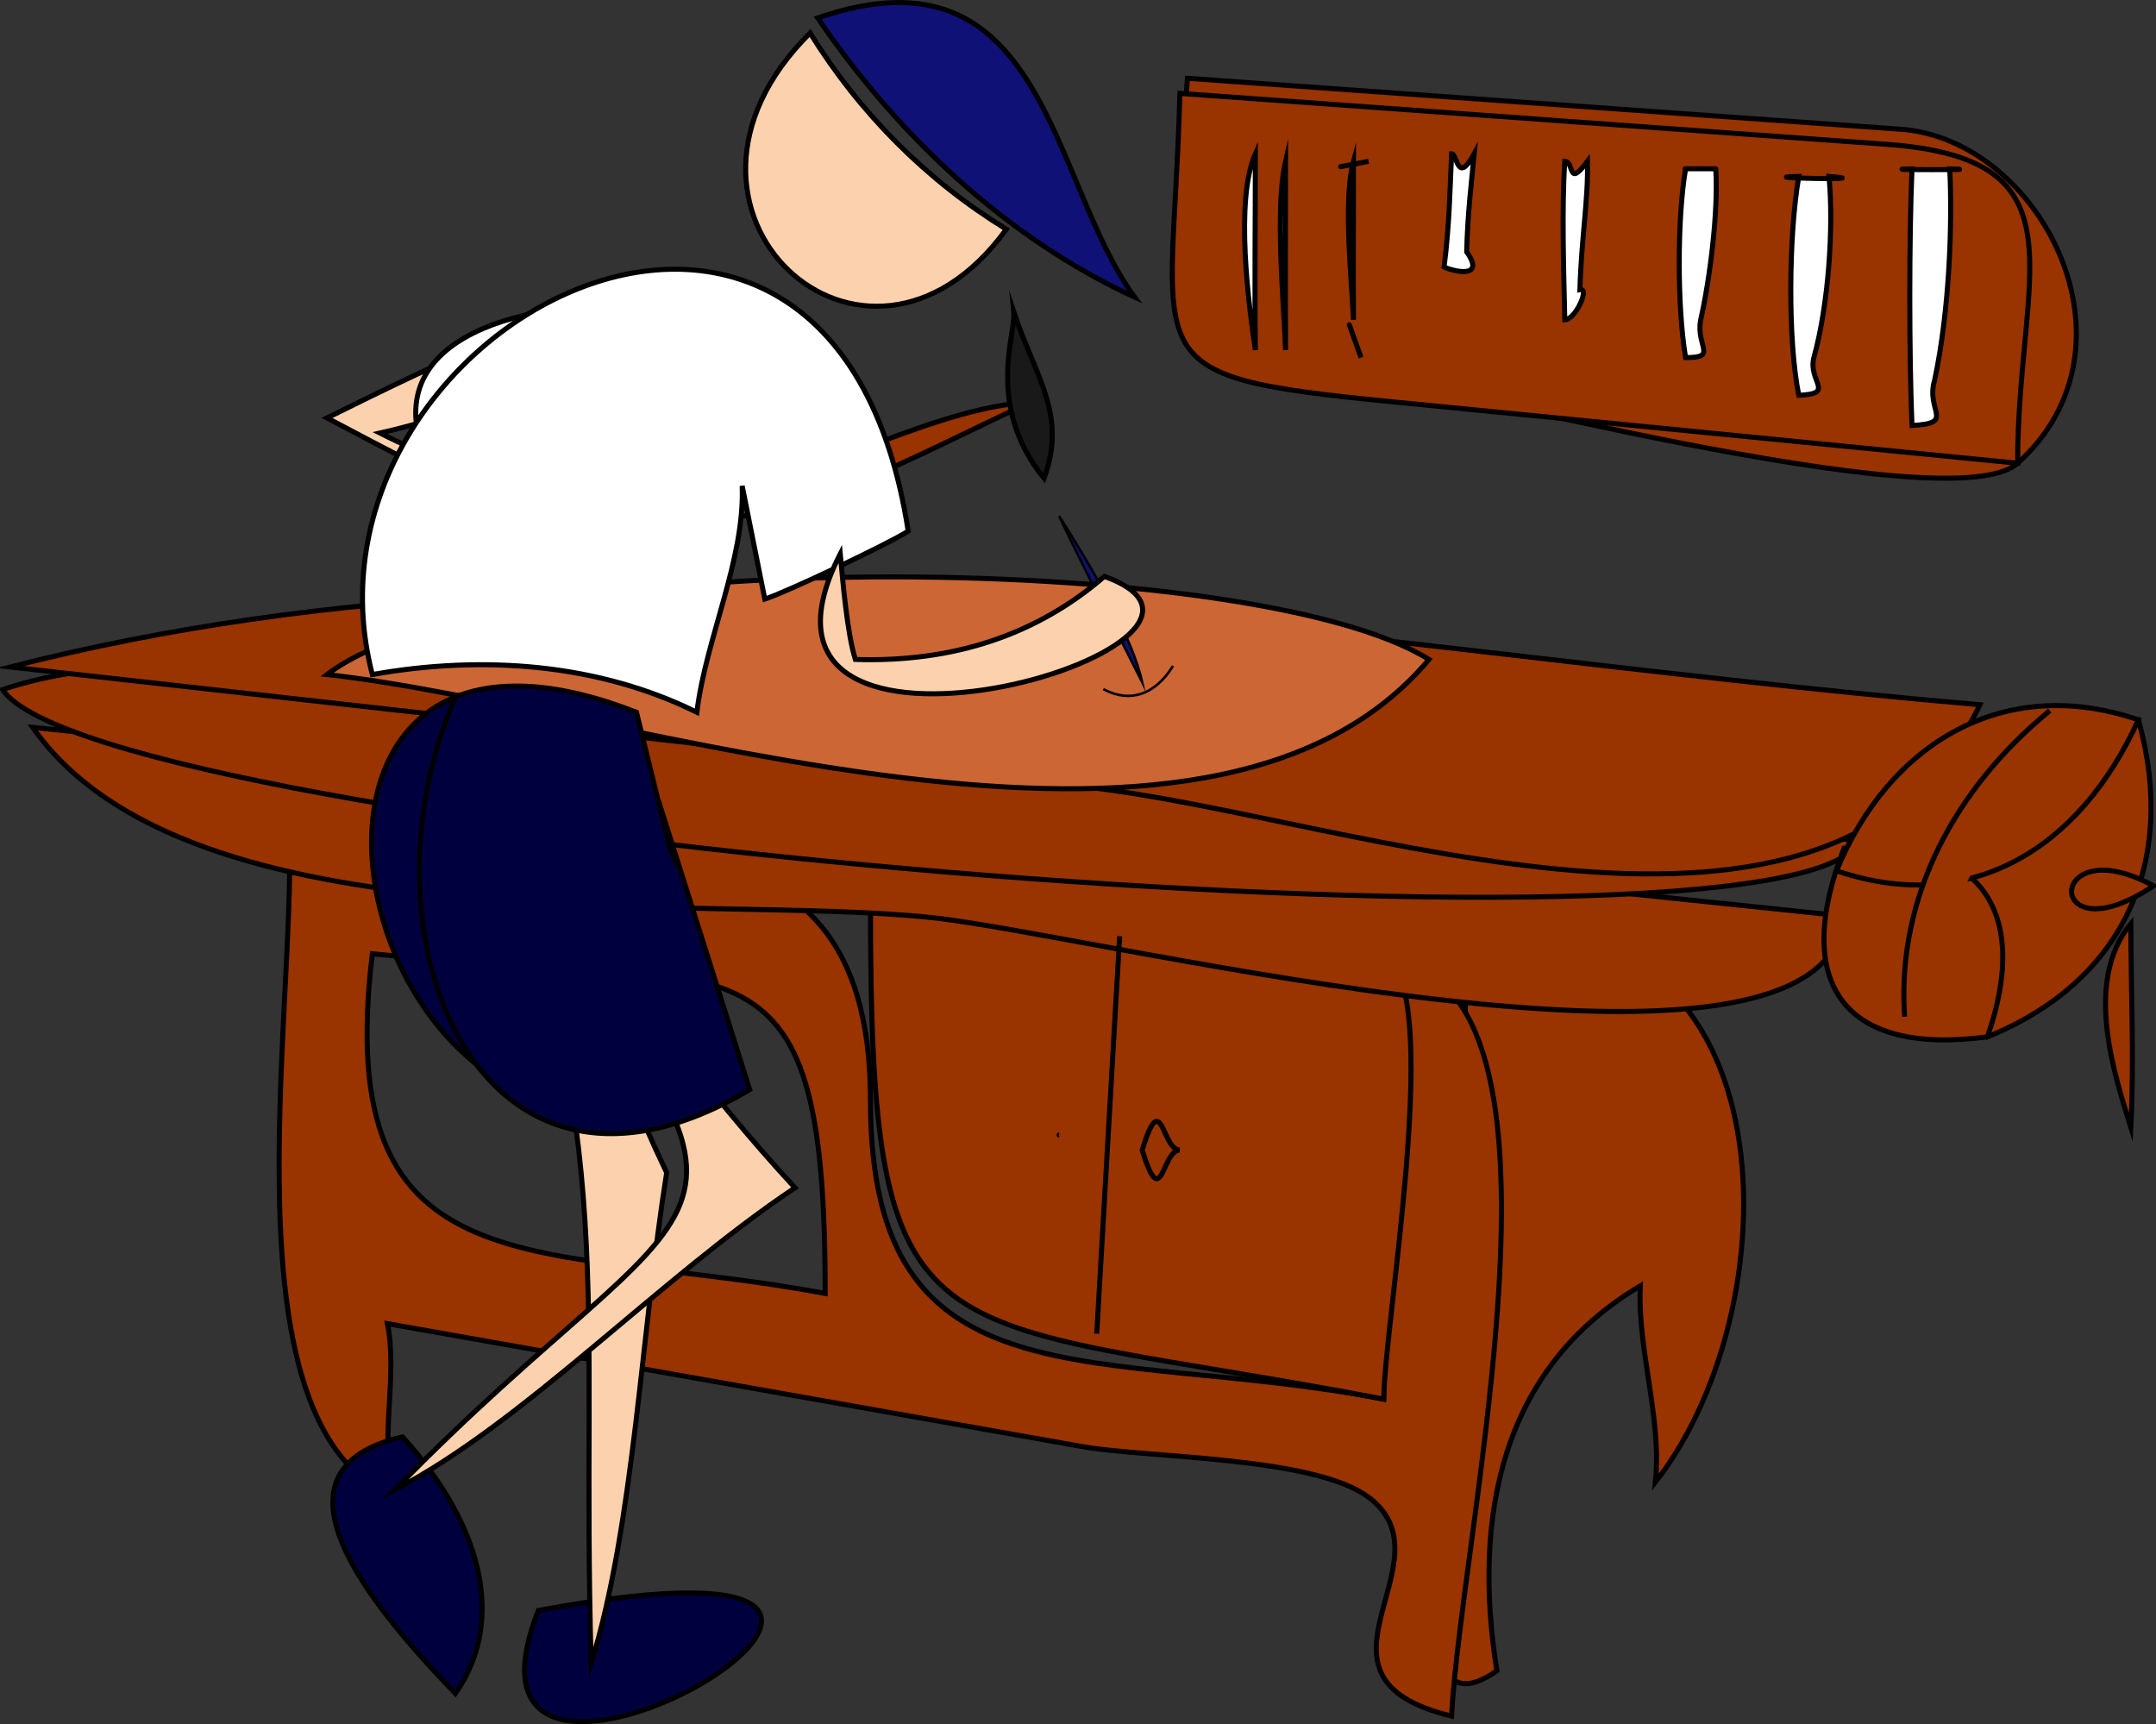 <svg xmlns="http://www.w3.org/2000/svg" xmlns:xlink="http://www.w3.org/1999/xlink" version="1.1" id="Layer_1" x="0px" y="0px" enable-background="new 0 0 822.05 841.89" xml:space="preserve" viewBox="303.89 335.11 214.25 171.33">
<rect x="303.89" y="335.11" width="214.25" height="171.33" fill="#333333" stroke="none"/>
<path fill-rule="evenodd" clip-rule="evenodd" fill="#993300" stroke="#000000" stroke-width="0.5" stroke-linecap="square" stroke-miterlimit="10" d="  M406.141,375.14c-10.937,5.068-24.032,12.411-32.25,11.25C384.136,382,398.675,375.22,406.141,375.14z"/>
<path fill-rule="evenodd" clip-rule="evenodd" fill="#191919" stroke="#000000" stroke-width="0.5" stroke-linecap="square" stroke-miterlimit="10" d="  M404.641,366.14c2.166,6.491,5.332,10.168,3,16.5C401.792,375.463,404.848,368.203,404.641,366.14z"/>
<path fill-rule="evenodd" clip-rule="evenodd" fill="#993300" stroke="#000000" stroke-width="0.5" stroke-linecap="square" stroke-miterlimit="10" d="  M452.641,501.14c-2.415-15.123,0.306-29.986,14.25-38.25c-0.291,6.424,2.162,13.116,1.5,19.5c14.168-18.07,13.347-59.576-18.75-54  c-0.284,14.626-0.568,29.252-0.852,43.878C448.595,482.258,442.089,508.481,452.641,501.14z"/>
<path fill-rule="evenodd" clip-rule="evenodd" fill="#993300" stroke="#000000" stroke-width="0.5" stroke-linecap="square" stroke-miterlimit="10" d="  M442.141,430.64c-0.25,14.5-0.5,29-0.75,43.5c-28.49-5.446-51,1.353-51-29.625c0-32.465-28.453-23.201-57.75-26.625  c0.647,18.34-6.688,59.167,10.5,66c-1.697-5.277,0.343-11.783-0.75-17.25c23.025,4.073,46.05,8.147,69.074,12.221  c6.433,1.139,22.984,0.963,28.426,5.029c8.516,6.364-7.941,17.843,8.25,21.75C449.083,486.981,461.895,432.957,442.141,430.64z   M385.891,463.64c-28.319-5.28-49.131,0.406-45-33.75C377.189,433.52,385.891,425.63,385.891,463.64z"/>
<path fill-rule="evenodd" clip-rule="evenodd" fill="#993300" stroke="#000000" stroke-width="0.5" stroke-linecap="square" stroke-miterlimit="10" d="  M441.391,474.14c0.136-7.895,5.52-38.119,0.75-43.5c-5.825-6.571-42.219-4.895-51.75-6  C390.391,471.859,395.12,465.294,441.391,474.14z"/>
<path fill-rule="evenodd" clip-rule="evenodd" fill="#993300" stroke="#000000" stroke-width="0.5" stroke-linecap="square" stroke-miterlimit="10" d="  M409.141,447.89C405.799,447.89,405.799,447.89,409.141,447.89L409.141,447.89z"/>
<path fill-rule="evenodd" clip-rule="evenodd" fill="#993300" stroke="#000000" stroke-width="0.5" stroke-linecap="square" stroke-miterlimit="10" d="  M516.391,406.64c3.923,14.084-1.444,26.008-15,31.5C489.345,423.067,499.971,411.67,516.391,406.64z"/>
<path fill-rule="evenodd" clip-rule="evenodd" fill="#993300" stroke="#000000" stroke-width="0.5" stroke-linecap="square" stroke-miterlimit="10" d="  M307.141,407.39c15.521,22.179,66.084,16.401,89.425,18.913c16.934,1.823,88.854,20.131,90.575-0.163  C427.141,419.89,367.141,413.64,307.141,407.39z"/>
<path fill-rule="evenodd" clip-rule="evenodd" fill="#993300" stroke="#000000" stroke-width="0.5" stroke-linecap="square" stroke-miterlimit="10" d="  M304.141,403.64c9.749,14.395,178.651,28.926,184.5,15c-32.462-3.047-64.923-6.095-97.385-9.142  C366.983,407.219,325.352,396.383,304.141,403.64z"/>
<path fill-rule="evenodd" clip-rule="evenodd" fill="#993300" stroke="#000000" stroke-width="0.5" stroke-linecap="square" stroke-miterlimit="10" d="  M500.641,405.14c-65.475-5.612-131.759-20.062-195.75-3.75c35.669,3.979,71.338,7.959,107.007,11.939  C438.097,416.252,486.107,435.316,500.641,405.14z"/>
<path fill-rule="evenodd" clip-rule="evenodd" fill="#993300" stroke="#000000" stroke-width="0.5" stroke-linecap="square" stroke-miterlimit="10" d="  M487.141,419.39c-5.229,13.388-0.086,20.678,14.25,18.75C505.781,425.47,500.55,418.263,487.141,419.39z"/>
<path fill-rule="evenodd" clip-rule="evenodd" fill="#993300" stroke="#000000" stroke-width="0.5" stroke-linecap="square" stroke-miterlimit="10" d="  M516.391,406.64c-13.432-4.592-24.821,2.395-30,15C499.714,426.172,510.609,419.422,516.391,406.64z"/>
<path fill-rule="evenodd" clip-rule="evenodd" fill="#993300" d="M493.141,435.89c-0.715-11.831,5.134-22.46,14.25-30  C502.641,415.89,497.891,425.89,493.141,435.89z"/>
<path fill="none" stroke="#000000" stroke-width="0.5" stroke-linecap="square" stroke-miterlimit="10" d="M493.141,435.89  c-0.715-11.831,5.134-22.46,14.25-30"/>
<path fill-rule="evenodd" clip-rule="evenodd" fill="#993300" stroke="#000000" stroke-width="0.5" stroke-linecap="square" stroke-miterlimit="10" d="  M515.641,447.14c-1.527-4.949-4.799-14.452,0-20.25C515.641,433.623,515.981,440.418,515.641,447.14z"/>
<path fill-rule="evenodd" clip-rule="evenodd" fill="#993300" stroke="#000000" stroke-width="0.5" stroke-linecap="square" stroke-miterlimit="10" d="  M517.891,423.14C506.947,430.467,507.127,417.245,517.891,423.14L517.891,423.14z"/>
<path fill-rule="evenodd" clip-rule="evenodd" fill="#993300" d="M415.141,428.39l-2.25,39L415.141,428.39z"/>
<line fill="none" stroke="#000000" stroke-width="0.5" stroke-linecap="square" stroke-miterlimit="10" x1="415.141" y1="428.39" x2="412.891" y2="467.39"/>
<path fill-rule="evenodd" clip-rule="evenodd" fill="#993300" stroke="#000000" stroke-width="0.5" stroke-linecap="square" stroke-miterlimit="10" d="  M421.141,449.39c-1.818,0-1.778,6.418-3.75,0C419.362,442.972,419.322,449.39,421.141,449.39z"/>
<path fill-rule="evenodd" clip-rule="evenodd" fill="#FCD2AE" stroke="#000000" stroke-width="0.5" stroke-linecap="square" stroke-miterlimit="10" d="  M368.641,382.64c-9.363,1.535-17.917,0.107-27-4.5c11.181-2.5,21.673-7.878,30-15.75c-9.47,1.802-24.441,8.866-35.25,14.25  c11.139,5.862,28.875,15.936,39,9C373.642,384.366,369.971,383.819,368.641,382.64z"/>
<path fill-rule="evenodd" clip-rule="evenodd" fill="#FFFFFF" stroke="#000000" stroke-width="0.5" stroke-linecap="square" stroke-miterlimit="10" d="  M365.641,365.39c-13.858,0.089-25.718,5.362-18,18C353.496,377.535,360.608,371.951,365.641,365.39z"/>
<path fill-rule="evenodd" clip-rule="evenodd" fill="#CC6635" stroke="#000000" stroke-width="0.5" stroke-linecap="square" stroke-miterlimit="10" d="  M336.391,402.14c16.909-12.856,91.879-12.507,109.5-1.5C423.892,426.831,366.125,405.418,336.391,402.14z"/>
<path fill-rule="evenodd" clip-rule="evenodd" stroke="#000000" stroke-width="0.5" stroke-linecap="square" stroke-miterlimit="10" d="  M358.141,371.39c9.483,4.521,20.131,7.739,30.75,8.25C379.135,381.468,365.063,377.324,358.141,371.39z"/>
<path fill-rule="evenodd" clip-rule="evenodd" fill="#FCD2AE" stroke="#000000" stroke-width="0.5" stroke-linecap="square" stroke-miterlimit="10" d="  M403.891,357.89c-14.01,19.325-37.217-1.974-19.5-19.5C389.329,346.361,395.98,353.041,403.891,357.89z"/>
<path fill-rule="evenodd" clip-rule="evenodd" fill="#101177" stroke="#000000" stroke-width="0.5" stroke-linecap="square" stroke-miterlimit="10" d="  M385.141,336.89c7.976,11.693,18.752,21.873,31.5,27.75C408.169,353.091,407.846,329.095,385.141,336.89z"/>
<path fill-rule="evenodd" clip-rule="evenodd" fill="#00003F" stroke="#000000" stroke-width="0.5" stroke-linecap="square" stroke-miterlimit="10" d="  M357.391,495.14C412.612,484.905,345.84,524.493,357.391,495.14L357.391,495.14z"/>
<path fill-rule="evenodd" clip-rule="evenodd" fill="#FCD2AE" stroke="#000000" stroke-width="0.5" stroke-linecap="square" stroke-miterlimit="10" d="  M370.141,451.64c-5.873-12.194-9.951-25.781-13.5-39c-1.5,0.25-3,0.5-4.5,0.75c13.422,35.322,9.419,50.354,10.5,87  C366.913,486.501,367.624,467.348,370.141,451.64z"/>
<path fill-rule="evenodd" clip-rule="evenodd" fill="#00003F" stroke="#000000" stroke-width="0.5" stroke-linecap="square" stroke-miterlimit="10" d="  M367.141,405.89c3,12.25,6,24.5,9,36.75C338.96,460.691,323.879,388.965,367.141,405.89z"/>
<path fill-rule="evenodd" clip-rule="evenodd" fill="#00003F" stroke="#000000" stroke-width="0.5" stroke-linecap="square" stroke-miterlimit="10" d="  M343.891,477.89c7.602,8.348,10.489,18.029,5.25,25.5C340.305,494.222,329.709,481.148,343.891,477.89z"/>
<path fill-rule="evenodd" clip-rule="evenodd" fill="#FCD2AE" stroke="#000000" stroke-width="0.5" stroke-linecap="square" stroke-miterlimit="10" d="  M382.891,453.14c-9.006-9.719-17.731-21.698-25.5-33c-1.25,0.75-2.5,1.5-3.75,2.25c30.597,37.088,20.476,28.983-10.5,60.75  C355.999,476.456,369.4,462.158,382.891,453.14z"/>
<path fill-rule="evenodd" clip-rule="evenodd" fill="#00003F" d="M349.141,404.39c-10.231,23.386,2.112,55.062,29.25,39  C372.558,424.919,371.029,409.222,349.141,404.39z"/>
<path fill="none" stroke="#000000" stroke-width="0.5" stroke-linecap="square" stroke-miterlimit="10" d="M349.141,404.39  c-10.231,23.386,2.112,55.062,29.25,39c-3-9.5-6-19-9-28.5"/>
<path fill-rule="evenodd" clip-rule="evenodd" fill="#FFFFFF" stroke="#000000" stroke-width="0.5" stroke-linecap="square" stroke-miterlimit="10" d="  M340.891,402.14c-8.918-34.481,45.73-63.022,53.25-14.25c-1.97,1.27-12.275,6.145-14.25,6.75c-0.75-3.75-1.5-7.5-2.25-11.25  c0.289,7.283-3.633,15.23-4.5,22.5C363.399,401.067,351.933,400.166,340.891,402.14z"/>
<path fill-rule="evenodd" clip-rule="evenodd" fill="#101177" stroke="#000000" stroke-width="0.25" stroke-linecap="square" stroke-miterlimit="10" d="  M409.141,386.39c2.622,5.558,5.502,11.003,8.25,16.5C416.078,396.936,409.45,386.939,409.141,386.39z"/>
<path fill="none" stroke="#000000" stroke-width="0.25" stroke-linecap="square" stroke-miterlimit="10" d="M420.391,401.39  c-1.7,2.67-4.121,3.616-6.75,2.25"/>
<path fill-rule="evenodd" clip-rule="evenodd" fill="#993300" stroke="#000000" stroke-width="0.5" stroke-linecap="square" stroke-miterlimit="10" d="  M421.891,342.89c-1.179,17.753-4.357,26.297,13.523,28.758c9.815,1.351,62.27,15.531,68.977,9.492  c12.938-11.648,2.232-32.198-11.625-33.188C469.141,346.265,445.516,344.578,421.891,342.89z"/>
<path fill-rule="evenodd" clip-rule="evenodd" fill="#993300" stroke="#000000" stroke-width="0.5" stroke-linecap="square" stroke-miterlimit="10" d="  M421.141,344.39c-0.711,27.034-5.339,28.049,21.027,30.639c20.741,2.037,41.481,4.074,62.223,6.111  c0-18.963,7.062-30.241-13.008-31.688C467.969,347.765,444.555,346.078,421.141,344.39z"/>
<path fill-rule="evenodd" clip-rule="evenodd" fill="#FFFFFF" stroke="#000000" stroke-width="0.5" stroke-linecap="square" stroke-miterlimit="10" d="  M496.141,372.89c1.484-6.958,1.779-15.653,1.5-21c4.587,0.115-8.319,0.096-3.75,0c-0.291,7.04-0.291,18.327,0,25.5  C498.281,377.166,495.217,375.973,496.141,372.89z"/>
<path fill-rule="evenodd" clip-rule="evenodd" fill="#FFFFFF" stroke="#000000" stroke-width="0.5" stroke-linecap="square" stroke-miterlimit="10" d="  M449.641,360.14c0.075-3.641,0.489-7.098,0.75-9.75c-1.709,3.16-1.675-0.022-2.25,0c-0.152,3.191-0.209,7.116-0.75,11.25  C448.037,361.978,451.652,362.995,449.641,360.14z"/>
<path fill-rule="evenodd" clip-rule="evenodd" fill="#FFFFFF" stroke="#000000" stroke-width="0.5" stroke-linecap="square" stroke-miterlimit="10" d="  M460.891,363.89c0.143-5.099,0.85-9.042,0.75-12.75c-2.015,2.724-1.263,0.056-2.25,0c-0.315,4.543-0.103,11.298,0,15.75  C460.461,366.856,461.913,363.65,460.891,363.89z"/>
<path fill-rule="evenodd" clip-rule="evenodd" fill="#FFFFFF" stroke="#000000" stroke-width="0.5" stroke-linecap="square" stroke-miterlimit="10" d="  M472.891,366.89c0.911-3.988,1.771-10.779,1.5-15c0.093-0.016-3.625-0.015-3,0c-0.821,4.833-0.858,13.566,0,18.75  C474.658,370.668,472.397,369.545,472.891,366.89z"/>
<path fill-rule="evenodd" clip-rule="evenodd" fill="#FFFFFF" stroke="#000000" stroke-width="0.5" stroke-linecap="square" stroke-miterlimit="10" d="  M484.141,370.64c1.466-5.238,1.986-13.067,1.5-18c5.498,0.423-8.269,0.117-3,0c-1.01,5.9-1.104,16.276,0,21.75  C486.357,374.231,483.532,373.035,484.141,370.64z"/>
<path fill-rule="evenodd" clip-rule="evenodd" fill="#FFFFFF" stroke="#000000" stroke-width="0.5" stroke-linecap="square" stroke-miterlimit="10" d="  M428.641,369.89c-0.639-4.272-2.059-14.867,0-19.5C428.641,356.889,428.557,363.392,428.641,369.89z"/>
<path fill-rule="evenodd" clip-rule="evenodd" fill="#FFFFFF" stroke="#000000" stroke-width="0.5" stroke-linecap="square" stroke-miterlimit="10" d="  M431.641,369.89c-0.158-4.677-1.096-13.945,0-18.75C431.641,357.39,431.599,363.641,431.641,369.89z"/>
<path fill-rule="evenodd" clip-rule="evenodd" fill="#FFFFFF" stroke="#000000" stroke-width="0.5" stroke-linecap="square" stroke-miterlimit="10" d="  M438.391,366.89c-0.152-3.729-1.062-11.86,0-15.75C438.391,356.39,438.349,361.641,438.391,366.89z"/>
<path fill-rule="evenodd" clip-rule="evenodd" fill="#FFFFFF" stroke="#000000" stroke-width="0.5" stroke-linecap="square" stroke-miterlimit="10" d="  M439.891,351.14C433.917,352.287,439.34,351.246,439.891,351.14L439.891,351.14z"/>
<path fill-rule="evenodd" clip-rule="evenodd" fill="#FFFFFF" stroke="#000000" stroke-width="0.5" stroke-linecap="square" stroke-miterlimit="10" d="  M439.141,370.64C438.336,368.384,436.99,364.615,439.141,370.64L439.141,370.64z"/>
<path fill-rule="evenodd" clip-rule="evenodd" fill="#FCD2AE" stroke="#000000" stroke-width="0.5" stroke-linecap="square" stroke-miterlimit="10" d="  M413.641,392.39c-6.735,5.817-15.024,8.556-24.75,8.25c-0.822-2.601-1.245-7.744-1.5-10.5  C374.172,415.994,432.52,399.168,413.641,392.39z"/>
</svg>